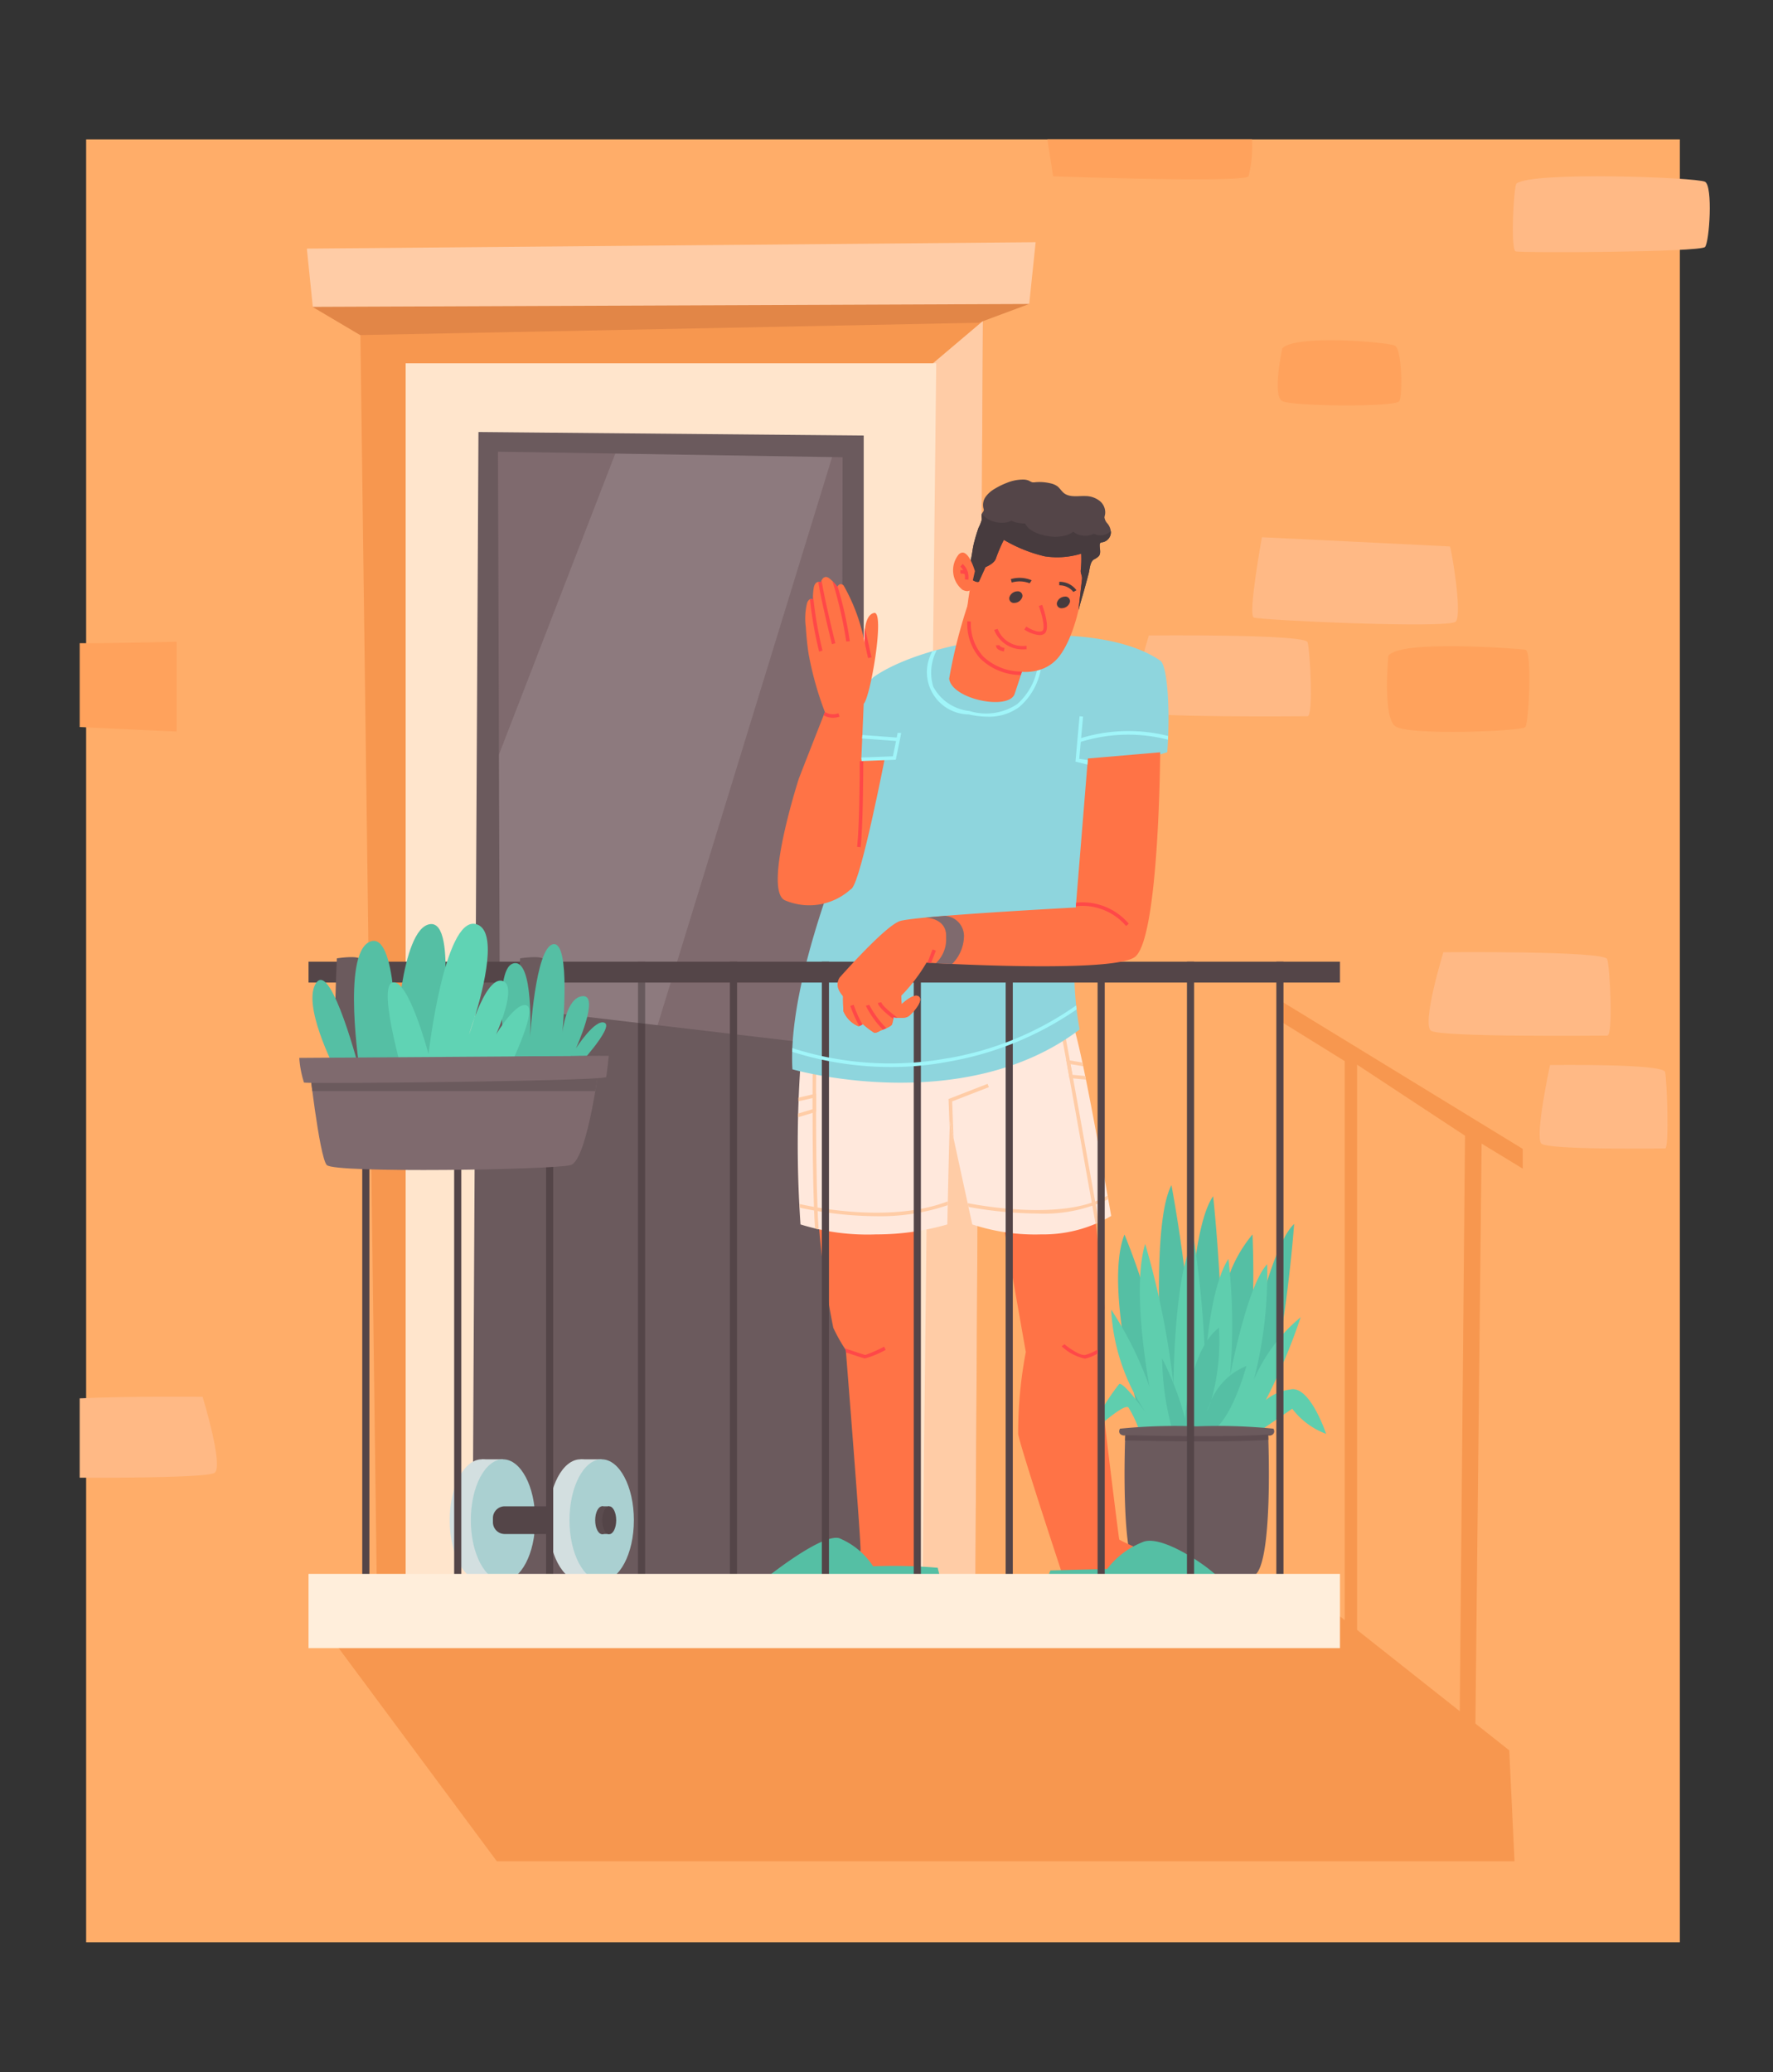 <svg xmlns="http://www.w3.org/2000/svg" xmlns:xlink="http://www.w3.org/1999/xlink" width="89" height="104" viewBox="0 0 89 104">
  <rect x="0" y="0" width="89" height="104" fill="#333333" stroke="none"/>
  <defs>
    <clipPath id="clip-path">
      <rect id="Rectángulo_35960" data-name="Rectángulo 35960" width="81.825" height="90.477" fill="none"/>
    </clipPath>
    <clipPath id="clip-path-3">
      <rect id="Rectángulo_35950" data-name="Rectángulo 35950" width="16.725" height="28.687" fill="none"/>
    </clipPath>
  </defs>
  <g id="Grupo_88060" data-name="Grupo 88060" transform="translate(5712 10484)">
    <rect id="Rectángulo_35906" data-name="Rectángulo 35906" width="89" height="104" transform="translate(-5712 -10484)" fill="none"/>
    <g id="Grupo_88059" data-name="Grupo 88059" transform="translate(329 521)">
      <g id="Grupo_88058" data-name="Grupo 88058" transform="translate(-6037 -10998)">
        <g id="Grupo_88057" data-name="Grupo 88057" clip-path="url(#clip-path)">
          <rect id="Rectángulo_35941" data-name="Rectángulo 35941" width="80" height="91" transform="translate(0.324 -0.262)" fill="#ffad69"/>
          <g id="Grupo_88056" data-name="Grupo 88056">
            <g id="Grupo_88055" data-name="Grupo 88055" clip-path="url(#clip-path)">
              <path id="Trazado_124716" data-name="Trazado 124716" d="M599.4,281.381s-1.071,3.5-.6,3.817,8.269.235,8.568.237.129-3.3,0-3.717-7.969-.337-7.969-.337" transform="translate(-545.732 -256.489)" fill="#ffb985"/>
              <path id="Trazado_124717" data-name="Trazado 124717" d="M596.031,601.224a47.448,47.448,0,0,0,.087-5.415,6.925,6.925,0,0,0-1.581,3.927c-.079-2.9-.395-5.844-.395-5.844-.706,1.006-1.034,3.747-1.186,6.2-.243-3.265-.907-6.755-.907-6.755-.763,1.447-.673,5.854-.532,8.586a32.937,32.937,0,0,0-1.826-6.109c-1.091,2.742.943,9.847,1,9.935l4.569.826s-.147.383,1.12-1.622,1.828-9.669,1.828-9.669c-.827.759-1.644,3.663-2.181,5.944" transform="translate(-537.245 -540.857)" fill="#55bfa4"/>
              <path id="Trazado_124718" data-name="Trazado 124718" d="M584.026,632.226a2.451,2.451,0,0,0-1.262.531,29.886,29.886,0,0,0,1.748-4.152,8.262,8.262,0,0,0-2.346,3.13,21.362,21.362,0,0,0,.665-5.791c-.841.891-1.567,4.112-1.866,5.6a29.1,29.1,0,0,0-.08-5.868c-.75,1.162-1.05,3.674-1.167,5.227a51.664,51.664,0,0,0-.558-6.155c-.879,1.271-1.015,5.883-1.035,7.206a41.733,41.733,0,0,0-1.419-7.029c-.584,1.934-.073,5.515.213,7.159A18.066,18.066,0,0,0,575,628.221a10.1,10.1,0,0,0,1.772,5.218s-1.15-1.614-1.371-1.481a11.025,11.025,0,0,0-1.415,2.344c.044.133,1.614-1.393,1.879-1.172a5.861,5.861,0,0,1,.663,1.526l5.881-.31,1.68-1.15a3.781,3.781,0,0,0,1.7,1.26s-.8-2.41-1.769-2.231" transform="translate(-523.222 -569.496)" fill="#5fceae"/>
              <path id="Trazado_124719" data-name="Trazado 124719" d="M639.882,716.128a4.626,4.626,0,0,0-.214.5,4.009,4.009,0,0,0,.214-.5" transform="translate(-583.094 -652.792)" fill="#55bfa4"/>
              <path id="Trazado_124720" data-name="Trazado 124720" d="M616.711,678.029a4.009,4.009,0,0,1-.214.5,4.626,4.626,0,0,1,.214-.5,11.1,11.1,0,0,0,.4-3.7c-1.386,1.046-1.663,4.062-1.7,4.557,0,0,0,.009,0,.013,0,.083-.006.072,0-.013a15.209,15.209,0,0,0-1.15-3.013,13.982,13.982,0,0,0,.486,3.5,2.047,2.047,0,0,0,1.99.147c1.017-.531,1.754-3.272,1.754-3.272a3.242,3.242,0,0,0-1.791,1.78" transform="translate(-559.923 -614.693)" fill="#55bfa4"/>
              <path id="Trazado_124721" data-name="Trazado 124721" d="M627.461,725.871s0-.009,0-.013c-.006.084,0,.1,0,.013" transform="translate(-571.963 -661.661)" fill="#55bfa4"/>
              <path id="Trazado_124722" data-name="Trazado 124722" d="M593.891,730.139a28.183,28.183,0,0,0-3.849.116c-.115.179.013.371.262.333,0,0-.281,6.637.737,7.059a21.3,21.3,0,0,0,5.7,0c1.018-.422.737-7.059.737-7.059.249.038.377-.153.262-.333a28.184,28.184,0,0,0-3.849-.116" transform="translate(-537.819 -665.554)" fill="#6b5a5d"/>
              <path id="Trazado_124723" data-name="Trazado 124723" d="M592.127,734.782l-.316-.006a.351.351,0,0,0,.145.006s0,.1-.009.262l.175,0q2.166.046,3.775.046c1.409,0,2.492-.027,3.24-.08,0-.148-.008-.232-.008-.232a.29.29,0,0,0,.236-.052c-1.246.111-3.68.129-7.238.053" transform="translate(-539.47 -669.748)" fill="#5e4d51"/>
              <path id="Trazado_124724" data-name="Trazado 124724" d="M682,490.032l3.184,1.975v28.921l.619.265V492.184l5.419,3.567-.278,30.306.787.413.324-30.324,2.063,1.256v-.991L682,489Z" transform="translate(-621.682 -445.752)" fill="#f7974f"/>
              <path id="Trazado_124725" data-name="Trazado 124725" d="M180.607,816.5l-49.229,1.639L140.7,830.7h51.084l-.265-5.568Z" transform="translate(-119.759 -744.287)" fill="#f7974f"/>
              <path id="Trazado_124726" data-name="Trazado 124726" d="M160.04,166.974l30.034-.031L190.457,103H159.2Z" transform="translate(-145.118 -93.891)" fill="#f7974f"/>
              <path id="Trazado_124727" data-name="Trazado 124727" d="M207.8,166.325l26.578.619L234.76,103l-5.955,5.041Z" transform="translate(-189.421 -93.89)" fill="#ffcca6"/>
              <path id="Trazado_124728" data-name="Trazado 124728" d="M185,188.91h25.941l.694-61.91H185Z" transform="translate(-168.638 -115.768)" fill="#ffe5cc"/>
              <path id="Trazado_124729" data-name="Trazado 124729" d="M222.92,223.846l19.641.172V166.177L223.222,166Z" transform="translate(-203.205 -151.318)" fill="#6b5a5d"/>
              <path id="Trazado_124730" data-name="Trazado 124730" d="M529.534,616.883c-.029-.118-1.085-8.52-1.085-9.4a19.013,19.013,0,0,1,.348-2.182c.009-.413-.59-5.631-.59-5.631l-4.54,1.12,1.179,6.692a21.714,21.714,0,0,0-.383,4.127c.177.884,2.329,7.37,2.329,7.37s7.1.177,7.134,0-4.363-1.975-4.393-2.093" transform="translate(-477.353 -546.63)" fill="#ff7346"/>
              <path id="Trazado_124731" data-name="Trazado 124731" d="M211.616,748.95c-.893,0-1.616,1.367-1.616,3.054s.724,3.053,1.616,3.053,1.616-1.367,1.616-3.053-.724-3.054-1.616-3.054" transform="translate(-191.427 -682.711)" fill="#d3dfe0"/>
              <rect id="Rectángulo_35942" data-name="Rectángulo 35942" width="1.061" height="6.107" transform="translate(20.189 66.239)" fill="#d3dfe0"/>
              <path id="Trazado_124732" data-name="Trazado 124732" d="M223.616,748.95c-.893,0-1.616,1.367-1.616,3.054s.724,3.053,1.616,3.053,1.616-1.367,1.616-3.053-.724-3.054-1.616-3.054" transform="translate(-202.366 -682.711)" fill="#aad0d1"/>
              <path id="Trazado_124733" data-name="Trazado 124733" d="M238.612,775.617h-3.474a.591.591,0,0,0-.59.59v.211a.591.591,0,0,0,.59.59h3.474a.591.591,0,0,0,.59-.59v-.211a.591.591,0,0,0-.59-.59" transform="translate(-213.804 -707.02)" fill="#544548"/>
              <path id="Trazado_124734" data-name="Trazado 124734" d="M267.616,748.95c-.893,0-1.616,1.367-1.616,3.054s.724,3.053,1.616,3.053,1.616-1.367,1.616-3.053-.724-3.054-1.616-3.054" transform="translate(-242.474 -682.711)" fill="#d3dfe0"/>
              <rect id="Rectángulo_35943" data-name="Rectángulo 35943" width="1.061" height="6.107" transform="translate(25.142 66.239)" fill="#d3dfe0"/>
              <path id="Trazado_124735" data-name="Trazado 124735" d="M279.616,748.95c-.893,0-1.616,1.367-1.616,3.054s.724,3.053,1.616,3.053,1.616-1.367,1.616-3.053-.724-3.054-1.616-3.054" transform="translate(-253.413 -682.711)" fill="#aad0d1"/>
              <path id="Trazado_124736" data-name="Trazado 124736" d="M256.007,775.617c-.136,0-.246.311-.246.7s.11.7.246.7.246-.311.246-.7-.11-.7-.246-.7" transform="translate(-233.141 -707.02)" fill="#544548"/>
              <path id="Trazado_124737" data-name="Trazado 124737" d="M292.934,775.617c-.194,0-.351.311-.351.7s.157.7.351.7.351-.311.351-.7-.157-.7-.351-.7" transform="translate(-266.706 -707.02)" fill="#5b4c4f"/>
              <rect id="Rectángulo_35944" data-name="Rectángulo 35944" width="0.378" height="1.39" transform="translate(26.203 68.597)" fill="#5b4c4f"/>
              <path id="Trazado_124738" data-name="Trazado 124738" d="M296.934,775.617c-.194,0-.351.311-.351.7s.157.7.351.7.351-.311.351-.7-.157-.7-.351-.7" transform="translate(-270.353 -707.02)" fill="#544548"/>
              <path id="Trazado_124739" data-name="Trazado 124739" d="M404.027,603.091a46.266,46.266,0,0,0,.787,5.944,8.315,8.315,0,0,0,.628,1.116s.791,9.9.739,10.08-3.769,1.173-3.584,1.38a44.2,44.2,0,0,0,6.434,0c.236-.252-.1-1.433-.046-3.022.133-3.715.333-9.523.067-9.916-.379-.562.253-5.971.253-5.971Z" transform="translate(-366.985 -549.397)" fill="#ff7346"/>
              <path id="Trazado_124740" data-name="Trazado 124740" d="M421.334,493.058c-.531.019-13.019-2.151-13.473,1.2a58.072,58.072,0,0,0-.078,9.03,11.346,11.346,0,0,0,3.793.5,12.858,12.858,0,0,0,3.577-.5c.063-3.013.117-5.264.137-5.159s.489,2.292,1.117,5.159a10.039,10.039,0,0,0,3.453.5,6.724,6.724,0,0,0,3.519-.926c-.937-5.322-1.793-9.814-2.045-9.8" transform="translate(-371.6 -448.837)" fill="#ffe8dc"/>
              <path id="Trazado_124741" data-name="Trazado 124741" d="M416.129,527.66h-.177c0,.062-.04,5.741.12,7.987l.18.038c-.164-2.2-.124-7.962-.123-8.024" transform="translate(-379.16 -480.992)" fill="#ffcca6"/>
              <path id="Trazado_124742" data-name="Trazado 124742" d="M407.694,541.8l.723-.166v.56l-.734.221c0,.062,0,.123,0,.185l.913-.275v-.914l-.895.206c0,.06,0,.121,0,.183" transform="translate(-371.625 -493.527)" fill="#ffcca6"/>
              <path id="Trazado_124743" data-name="Trazado 124743" d="M495.1,535.9l-1.96.76.055,1.473a1.909,1.909,0,0,1,.021-.337c.007.036.069.329.174.816l-.068-1.832,1.843-.714Z" transform="translate(-449.526 -488.505)" fill="#ffcca6"/>
              <path id="Trazado_124744" data-name="Trazado 124744" d="M557.21,507.281c.045.164,1.089,6,1.714,9.508l.167-.071c-.4-2.257-1.672-9.374-1.712-9.491Z" transform="translate(-507.929 -462.366)" fill="#ffcca6"/>
              <path id="Trazado_124745" data-name="Trazado 124745" d="M560.212,523.005l-.1-.538.637.108-.039-.186-.816-.139.166.918.827.076-.037-.181Z" transform="translate(-510.377 -476.062)" fill="#ffcca6"/>
              <path id="Trazado_124746" data-name="Trazado 124746" d="M408.605,602.721l.008.183a18.678,18.678,0,0,0,3.858.43,10.476,10.476,0,0,0,3.57-.554c0-.064,0-.127,0-.19-2.783,1.058-6.441.356-7.44.131" transform="translate(-372.467 -549.296)" fill="#ffcca6"/>
              <path id="Trazado_124747" data-name="Trazado 124747" d="M503.989,599.642l.041.188a19.8,19.8,0,0,0,3.438.333,7.483,7.483,0,0,0,3.577-.719l-.033-.185c-2.016,1.208-5.893.6-7.024.383" transform="translate(-459.415 -546.259)" fill="#ffcca6"/>
              <path id="Trazado_124748" data-name="Trazado 124748" d="M237.451,205.014l17.151,2.023.057-29.591-17.3-.28Z" transform="translate(-216.363 -161.498)" fill="#7f6a6e"/>
              <rect id="Rectángulo_35945" data-name="Rectángulo 35945" width="0.358" height="31.82" transform="translate(14.184 41.264)" fill="#544548"/>
              <rect id="Rectángulo_35946" data-name="Rectángulo 35946" width="0.358" height="31.82" transform="translate(18.798 41.264)" fill="#544548"/>
              <path id="Trazado_124749" data-name="Trazado 124749" d="M394.728,794.924a3.749,3.749,0,0,0-1.71-1.415c-.914-.221-3.685,2.019-3.685,2.019.074.225,8.815.211,8.815.211s-.147-.609-.177-.742a26.6,26.6,0,0,0-3.243-.074" transform="translate(-354.899 -723.315)" fill="#55bfa4"/>
              <path id="Trazado_124750" data-name="Trazado 124750" d="M553.864,795.223a4.175,4.175,0,0,0-1.843,1.371l-2.845.074a3.923,3.923,0,0,0-.177.518s8.623.219,8.706,0-2.722-2.331-3.842-1.963" transform="translate(-500.445 -724.853)" fill="#55bfa4"/>
              <rect id="Rectángulo_35947" data-name="Rectángulo 35947" width="0.358" height="31.82" transform="translate(23.412 41.264)" fill="#544548"/>
              <rect id="Rectángulo_35948" data-name="Rectángulo 35948" width="0.358" height="31.82" transform="translate(28.026 41.264)" fill="#544548"/>
              <rect id="Rectángulo_35949" data-name="Rectángulo 35949" width="0.358" height="31.82" transform="translate(32.64 41.264)" fill="#544548"/>
              <path id="Trazado_124751" data-name="Trazado 124751" d="M422.8,282.6c-3.227-2.226-11.365-1.271-14.377.816a14.241,14.241,0,0,0-3.629,5.268l2.944,1.378s-3.687,8.133-3.4,13.05c0,0,8.559,2.443,14.416-2a16.56,16.56,0,0,1-.131-5.086c.432-2.2,3.691-8.566,3.691-8.566l.84-.265c.158-2.13.007-4.35-.354-4.6" transform="translate(-368.56 -256.445)" fill="#8ed5dd"/>
              <g id="Grupo_88054" data-name="Grupo 88054" transform="translate(21.044 15.764)" opacity="0.11">
                <g id="Grupo_88053" data-name="Grupo 88053">
                  <g id="Grupo_88052" data-name="Grupo 88052" clip-path="url(#clip-path-3)">
                    <path id="Trazado_124752" data-name="Trazado 124752" d="M237.942,193.355,237.985,206l7.922.934,8.76-28.511-10.883-.176Z" transform="translate(-237.942 -178.245)" fill="#fff"/>
                  </g>
                </g>
              </g>
              <rect id="Rectángulo_35951" data-name="Rectángulo 35951" width="0.358" height="31.82" transform="translate(37.254 41.264)" fill="#544548"/>
              <rect id="Rectángulo_35952" data-name="Rectángulo 35952" width="0.358" height="31.82" transform="translate(41.868 41.264)" fill="#544548"/>
              <rect id="Rectángulo_35953" data-name="Rectángulo 35953" width="0.358" height="31.82" transform="translate(46.482 41.264)" fill="#544548"/>
              <rect id="Rectángulo_35954" data-name="Rectángulo 35954" width="0.358" height="31.82" transform="translate(51.096 41.264)" fill="#544548"/>
              <rect id="Rectángulo_35955" data-name="Rectángulo 35955" width="0.358" height="31.82" transform="translate(55.582 41.264)" fill="#544548"/>
              <rect id="Rectángulo_35956" data-name="Rectángulo 35956" width="0.358" height="31.82" transform="translate(60.069 41.264)" fill="#544548"/>
              <rect id="Rectángulo_35957" data-name="Rectángulo 35957" width="51.775" height="3.727" transform="translate(11.488 71.988)" fill="#ffeedb"/>
              <rect id="Rectángulo_35958" data-name="Rectángulo 35958" width="51.775" height="1.048" transform="translate(11.488 41.264)" fill="#544548"/>
              <path id="Trazado_124753" data-name="Trazado 124753" d="M145.052,464.035s-.236,4.961.059,5.252,1.415-.012,1.415-.012a43.763,43.763,0,0,0-.324-5.225c-.221-.162-1.15-.015-1.15-.015" transform="translate(-132.142 -422.938)" fill="#6b5a5d"/>
              <path id="Trazado_124754" data-name="Trazado 124754" d="M249.052,464.035s-.236,4.961.059,5.252,1.415-.012,1.415-.012a43.767,43.767,0,0,0-.324-5.225c-.221-.162-1.15-.015-1.15-.015" transform="translate(-226.944 -422.938)" fill="#6b5a5d"/>
              <path id="Trazado_124755" data-name="Trazado 124755" d="M140,448.834c-.825-.225-1.621,2.554-1.621,2.554s1.032-6.4-.442-6.166-1.71,5.975-1.71,5.975.088-5.735-1.316-5.087-.482,6.515-.482,6.515-1.415-5.522-2.182-4.473.914,4.305.914,4.305.737.61.8.7,4.9-.324,4.9-.324,1.964-3.774,1.139-4" transform="translate(-120.363 -405.84)" fill="#55bfa4"/>
              <path id="Trazado_124756" data-name="Trazado 124756" d="M244.662,460.566c-.472-.236-1.439,1.272-1.439,1.272s1.2-2.653.348-2.613-1.032,1.833-1.032,1.833.442-4.587-.461-4.439-1.16,4.686-1.16,4.686.206-4.041-.855-3.718-.324,5.253-.324,5.253h3.485s1.91-2.039,1.439-2.274" transform="translate(-218.308 -416.232)" fill="#55bfa4"/>
              <path id="Trazado_124757" data-name="Trazado 124757" d="M221.258,498.212c-.177.48-.284.866-.284.866s.125-.346.284-.866" transform="translate(-201.431 -454.149)" fill="#60d3b4"/>
              <path id="Trazado_124758" data-name="Trazado 124758" d="M181.824,449.153c-.531-.278-1.559,1.441-1.559,1.441s1.146-2.519.291-2.689c-.542-.107-1.06,1.008-1.367,1.839-.159.519-.284.866-.284.866s.107-.386.284-.866c.459-1.5,1.2-4.439.04-4.69-1.562-.338-2.358,6.527-2.358,6.527s-1.012-3.83-1.814-3.587.723,5.27.723,5.27l4.982-.649s1.592-3.184,1.061-3.462" transform="translate(-159.362 -405.682)" fill="#60d3b4"/>
              <path id="Trazado_124759" data-name="Trazado 124759" d="M130.813,525.483c.383.413,11.361.236,12.234,0s1.5-5.483,1.5-5.483l-14.659.169s.538,4.9.921,5.315" transform="translate(-118.404 -474.01)" fill="#7f6a6e"/>
              <path id="Trazado_124760" data-name="Trazado 124760" d="M130.085,521.769h14.2c.167-.98.262-1.769.262-1.769l-14.659.169s.077.7.194,1.6" transform="translate(-118.403 -474.01)" fill="#6b5a5d"/>
              <path id="Trazado_124761" data-name="Trazado 124761" d="M124.876,521.314c.118.076,15.126-.071,15.169-.278s.131-1.064.131-1.064l-15.536.106a5.2,5.2,0,0,0,.236,1.236" transform="translate(-113.617 -473.985)" fill="#7f6a6e"/>
              <path id="Trazado_124762" data-name="Trazado 124762" d="M133.216,85l-1.076.884,2.392,1.415,31.05-.619,2.531-.941L167.8,85Z" transform="translate(-120.453 -77.482)" fill="#e28647"/>
              <path id="Trazado_124763" data-name="Trazado 124763" d="M129.224,61.6l35.961-.145.324-3.1-36.584.322Z" transform="translate(-117.522 -53.199)" fill="#ffcca6"/>
              <path id="Trazado_124764" data-name="Trazado 124764" d="M666.005,225.7s-.708,3.889-.413,4.027,9.788.569,10.141.21-.236-3.768-.295-3.775-9.434-.462-9.434-.462" transform="translate(-606.66 -205.738)" fill="#ffb985"/>
              <path id="Trazado_124765" data-name="Trazado 124765" d="M766.344,461.145s-1.106,3.608-.619,3.94,8.535.243,8.844.245.133-3.408,0-3.837-8.225-.348-8.225-.348" transform="translate(-697.89 -420.355)" fill="#ffb985"/>
              <path id="Trazado_124766" data-name="Trazado 124766" d="M829.124,525.145s-.776,3.608-.435,3.94,5.994.243,6.212.245.093-3.408,0-3.837-5.777-.348-5.777-.348" transform="translate(-755.318 -478.694)" fill="#ffb985"/>
              <path id="Trazado_124767" data-name="Trazado 124767" d="M823.07,21.155c-.4-.221-8.667-.531-9.463.088-.14.109-.31,3.317-.044,3.405s9.286.044,9.508-.221.4-3.051,0-3.272" transform="translate(-741.482 -19.032)" fill="#ffb985"/>
              <path id="Trazado_124768" data-name="Trazado 124768" d="M685.841,114.193c-.354-.177-4.982-.575-5.653.133,0,0-.523,2.388,0,2.653s5.7.31,5.874,0,.133-2.609-.221-2.786" transform="translate(-619.819 -103.846)" fill="#ffa25c"/>
              <path id="Trazado_124769" data-name="Trazado 124769" d="M748.949,287.695c-.354-.045-6.3-.519-6.875.309,0,0-.289,3.02.33,3.522s6.368.265,6.545.052.354-3.838,0-3.883" transform="translate(-676.382 -262.09)" fill="#ffa25c"/>
              <path id="Trazado_124770" data-name="Trazado 124770" d="M559.336,1.847A6.215,6.215,0,0,0,559.511,0H549.238l.288,1.847s9.58.343,9.81,0" transform="translate(-500.662)" fill="#ffa25c"/>
              <path id="Trazado_124771" data-name="Trazado 124771" d="M4.864,285.037s-2.784.073-4.864.071v4.209l4.864.227Z" transform="translate(0 -259.828)" fill="#ffa25c"/>
              <path id="Trazado_124772" data-name="Trazado 124772" d="M485.626,292.437a2.818,2.818,0,0,1-2.39.342,2.325,2.325,0,0,1-1.819-1.222,2.421,2.421,0,0,1,.179-1.837l-.223.063a2.124,2.124,0,0,0,1.826,3.168,4.4,4.4,0,0,0,.958.114,2.552,2.552,0,0,0,1.577-.487,3.273,3.273,0,0,0,1.126-2.231l-.177-.011a3.145,3.145,0,0,1-1.056,2.1" transform="translate(-438.57 -264.096)" fill="#a0f5f9"/>
              <path id="Trazado_124773" data-name="Trazado 124773" d="M442.105,355.538s-8.015.424-8.819.68c-.643.206-2.366,2.087-3.029,2.831a.629.629,0,0,0-.092.5c.155.641,1.556,1.619,2.48,1.058a8.528,8.528,0,0,0,1.968-2.3s9.194.552,10.437-.269,1.293-10.288,1.293-10.288l-3.629.311Z" transform="translate(-392.105 -316.994)" fill="#ff7346"/>
              <path id="Trazado_124774" data-name="Trazado 124774" d="M493.467,265.368c.133,1.039,3,1.608,3.287.76.371-1.1,1.053-3.262,1.053-3.262l-3.327-1.441a25.885,25.885,0,0,0-1.014,3.942" transform="translate(-449.821 -238.305)" fill="#ff7346"/>
              <path id="Trazado_124775" data-name="Trazado 124775" d="M504.492,205.5s-1.623,5.066-.976,6.449,3.363,2.328,4.531.746,1.433-5.166,1.306-5.953-3.171-2.815-4.86-1.242" transform="translate(-458.845 -186.794)" fill="#ff7346"/>
              <path id="Trazado_124776" data-name="Trazado 124776" d="M397.263,323.366s-1.8,5.565-.713,6.114a3.1,3.1,0,0,0,3.381-.611c.238-.36.586-9.305.586-9.305l-1.938.444s-1.212,3.08-1.315,3.358" transform="translate(-361.16 -291.301)" fill="#ff7346"/>
              <path id="Trazado_124777" data-name="Trazado 124777" d="M421.191,356.528c-.069.066,1.042,1.5,1.517,1S424.355,351,424.355,351l-1.616.088s-1.479,5.373-1.548,5.44" transform="translate(-383.937 -319.957)" fill="#ff7346"/>
              <path id="Trazado_124778" data-name="Trazado 124778" d="M445.762,286.97s0-.018-.007-.039c0,.015,0,.028.007.039" transform="translate(-406.331 -261.554)" fill="#ff7346"/>
              <path id="Trazado_124779" data-name="Trazado 124779" d="M415.332,250.037c-.542.11-.506,1.294-.455,1.616,0,.021.007.035.007.039,0-.011,0-.025-.007-.039a9.284,9.284,0,0,0-1.077-2.994c-.192-.184-.321.066-.321.066a1.858,1.858,0,0,0-.382-.412.314.314,0,0,0-.178-.083.229.229,0,0,0-.178.094.665.665,0,0,0-.093.185.194.194,0,0,0-.251.039.482.482,0,0,0-.1.255,3.479,3.479,0,0,0-.039.564.156.156,0,0,0-.2.018.394.394,0,0,0-.1.187,3.3,3.3,0,0,0-.056,1.167c.029.453.071.905.141,1.354a16.443,16.443,0,0,0,.855,3.014,7.729,7.729,0,0,0,1.906-.509c.329-.259,1.091-4.677.524-4.562" transform="translate(-375.453 -226.275)" fill="#ff7346"/>
              <path id="Trazado_124780" data-name="Trazado 124780" d="M445.294,337.867l-1.578.061.007.177,1.716-.066.014-.068c.256-1.236.256-1.265.256-1.276l-.176-.008c-.006.05-.141.709-.239,1.18" transform="translate(-404.473 -306.91)" fill="#a0f5f9"/>
              <path id="Trazado_124781" data-name="Trazado 124781" d="M444.072,338.1l1.8.132.013-.176-1.8-.132c0,.059-.009.118-.017.176" transform="translate(-404.797 -308.036)" fill="#a0f5f9"/>
              <path id="Trazado_124782" data-name="Trazado 124782" d="M511.552,194.905a.734.734,0,0,1,.03-.17.732.732,0,0,0-.259-.682,1.159,1.159,0,0,0-.708-.251c-.377-.016-.8.085-1.1-.152-.12-.1-.2-.24-.319-.335a.9.9,0,0,0-.35-.151,2.354,2.354,0,0,0-.775-.055.436.436,0,0,1-.145,0,.714.714,0,0,1-.146-.071.689.689,0,0,0-.278-.063,2.111,2.111,0,0,0-.853.166,3.62,3.62,0,0,0-.6.294,1.458,1.458,0,0,0-.456.4.706.706,0,0,0-.114.582.239.239,0,0,1,.017.1.27.27,0,0,1-.06.109c-.092.133-.026.227-.04.363a2.053,2.053,0,0,1-.158.4,8.147,8.147,0,0,0-.245.825c-.066.272-.085.562-.159.83,0,0-.208.754.054.942s.365.113.365.113l.331-.73s.432-.166.521-.431a7.623,7.623,0,0,1,.4-.937,7.33,7.33,0,0,0,2.05.827,4.118,4.118,0,0,0,1.832-.133,5.378,5.378,0,0,1-.022.829c-.02.166.083.272.061.462-.1.861-.188,1.626-.162,1.514.076-.327.181-.649.271-.973q.116-.419.227-.84c.055-.21.063-.572.259-.7a.861.861,0,0,0,.255-.175c.116-.154.031-.371.04-.563a.134.134,0,0,1,.032-.094.178.178,0,0,1,.1-.032.517.517,0,0,0,.428-.458.736.736,0,0,0-.168-.482.555.555,0,0,1-.15-.289" transform="translate(-460.113 -175.906)" fill="#544548"/>
              <path id="Trazado_124783" data-name="Trazado 124783" d="M511.007,213.383a1,1,0,0,1-.693.057.756.756,0,0,1-.325-.173.954.954,0,0,1-.316.173,2.021,2.021,0,0,1-.935.058c-.379-.053-.995-.246-1.162-.637a1,1,0,0,1-.215-.013,1.3,1.3,0,0,1-.467-.122l-.045.013a2.08,2.08,0,0,1-.209.069,1.415,1.415,0,0,1-.625-.041,1.057,1.057,0,0,1-.613-.4c-.04.1,0,.187-.008.3a2.054,2.054,0,0,1-.158.4,8.154,8.154,0,0,0-.245.825c-.066.272-.085.562-.159.83,0,0-.208.754.054.942s.365.113.365.113l.331-.73s.432-.166.521-.431a7.609,7.609,0,0,1,.4-.937,7.33,7.33,0,0,0,2.05.827,4.118,4.118,0,0,0,1.832-.133,5.378,5.378,0,0,1-.022.829c-.02.166.083.272.061.462-.1.861-.188,1.626-.162,1.514.076-.327.181-.649.271-.973q.116-.419.227-.84c.055-.21.063-.572.259-.7a.859.859,0,0,0,.255-.175c.116-.154.031-.371.04-.563a.134.134,0,0,1,.032-.093.177.177,0,0,1,.1-.032.517.517,0,0,0,.428-.458.524.524,0,0,0,0-.1.741.741,0,0,1-.86.126" transform="translate(-460.113 -193.588)" fill="#473b3e"/>
              <path id="Trazado_124784" data-name="Trazado 124784" d="M504.584,275.15a2.448,2.448,0,0,1-.6-1.727l-.176-.016a2.584,2.584,0,0,0,.641,1.862,2.933,2.933,0,0,0,2.042.834l.057-.174a2.793,2.793,0,0,1-1.967-.779" transform="translate(-459.249 -249.226)" fill="#ff4848"/>
              <path id="Trazado_124785" data-name="Trazado 124785" d="M496.019,234.536a1.255,1.255,0,0,0,.2,1.77c.508.233.467-.266.467-.266l.152-.675s-.362-1.292-.821-.829" transform="translate(-451.9 -213.702)" fill="#ff7346"/>
              <path id="Trazado_124786" data-name="Trazado 124786" d="M527.98,256.412a.428.428,0,0,0-.39.3.23.23,0,0,0,.26.28.427.427,0,0,0,.39-.3.23.23,0,0,0-.26-.28" transform="translate(-480.922 -233.734)" fill="#473b3e"/>
              <path id="Trazado_124787" data-name="Trazado 124787" d="M554.98,259.412a.428.428,0,0,0-.39.3.23.23,0,0,0,.26.28.427.427,0,0,0,.39-.3.23.23,0,0,0-.26-.28" transform="translate(-505.534 -236.469)" fill="#473b3e"/>
              <path id="Trazado_124788" data-name="Trazado 124788" d="M528.487,248.79l.046.171a1.407,1.407,0,0,1,.9.038l.1-.149a1.549,1.549,0,0,0-1.044-.06" transform="translate(-481.746 -226.726)" fill="#473b3e"/>
              <path id="Trazado_124789" data-name="Trazado 124789" d="M555.991,251l0,.177a.877.877,0,0,1,.707.333l.154-.087a1.045,1.045,0,0,0-.863-.423" transform="translate(-506.818 -228.801)" fill="#473b3e"/>
              <path id="Trazado_124790" data-name="Trazado 124790" d="M519.208,277.724l-.17.049a1.524,1.524,0,0,0,1.557.973h.069l0-.177a1.346,1.346,0,0,1-1.45-.843" transform="translate(-473.133 -253.161)" fill="#ff4848"/>
              <path id="Trazado_124791" data-name="Trazado 124791" d="M537.091,264.058l-.168.056,0,.011c.227.645.3,1.168.168,1.245-.2.121-.658-.123-.8-.219l-.1.147a1.649,1.649,0,0,0,.757.281.452.452,0,0,0,.233-.058c.3-.18.073-.99-.091-1.456Z" transform="translate(-488.773 -240.704)" fill="#ff4848"/>
              <path id="Trazado_124792" data-name="Trazado 124792" d="M520.3,287.009s0-.009,0-.009h-.177c0,.088.011.235.391.313l.036-.173c-.192-.04-.246-.108-.251-.131" transform="translate(-474.124 -261.617)" fill="#ff4848"/>
              <path id="Trazado_124793" data-name="Trazado 124793" d="M499.976,240.851l-.112.137a.716.716,0,0,1,.222.635l.175.025a.894.894,0,0,0-.285-.8" transform="translate(-455.655 -219.55)" fill="#ff4848"/>
              <path id="Trazado_124794" data-name="Trazado 124794" d="M499.828,244.343l.008.177a.519.519,0,0,1,.215.026.037.037,0,0,1-.011-.021l.174-.03c-.025-.146-.253-.158-.387-.152" transform="translate(-455.622 -222.732)" fill="#ff4848"/>
              <path id="Trazado_124795" data-name="Trazado 124795" d="M567.234,336.125l.047.171a8.015,8.015,0,0,1,4.414-.122q0-.093.008-.186a8.147,8.147,0,0,0-4.469.137" transform="translate(-517.066 -306.051)" fill="#a0f5f9"/>
              <path id="Trazado_124796" data-name="Trazado 124796" d="M565.555,327.312l-.176-.016-.206,2.278.6.146.018-.227-.427-.06Z" transform="translate(-515.188 -298.349)" fill="#a0f5f9"/>
              <path id="Trazado_124797" data-name="Trazado 124797" d="M441.256,357.106l.176.019c.115-1.075.131-3.417.133-4.316l-.177,0c0,.9-.019,3.227-.132,4.292" transform="translate(-402.23 -321.606)" fill="#ff4848"/>
              <path id="Trazado_124798" data-name="Trazado 124798" d="M422.288,324.818l.005.013-.062.158a.963.963,0,0,0,.468.125.982.982,0,0,0,.335-.061l-.06-.166a.781.781,0,0,1-.687-.069" transform="translate(-384.888 -296.09)" fill="#ff4848"/>
              <path id="Trazado_124799" data-name="Trazado 124799" d="M414.6,258.84c0,.066,0,.133,0,.2a.142.142,0,0,0-.149-.012,19.612,19.612,0,0,0,.46,2.624l.169-.054a20.336,20.336,0,0,1-.468-2.706l-.007-.052" transform="translate(-377.793 -235.948)" fill="#ff4848"/>
              <path id="Trazado_124800" data-name="Trazado 124800" d="M419.341,250.279a.155.155,0,0,0-.119-.029c.139.92.618,2.857.684,3.122l.172-.043c-.253-1.018-.593-2.49-.691-3.159a1.157,1.157,0,0,0-.045.108" transform="translate(-382.145 -228.045)" fill="#ff4848"/>
              <path id="Trazado_124801" data-name="Trazado 124801" d="M427.486,250.9a1.856,1.856,0,0,0-.24-.285,21.132,21.132,0,0,1,.693,3.024l.177-.009a18.473,18.473,0,0,0-.613-2.757c-.011.016-.017.027-.017.027" transform="translate(-389.459 -228.447)" fill="#ff4848"/>
              <path id="Trazado_124802" data-name="Trazado 124802" d="M445.472,278.112l.158.723.173-.038c-.029-.131-.245-1.122-.322-1.462a3.488,3.488,0,0,0-.009.777" transform="translate(-406.057 -252.807)" fill="#ff4848"/>
              <path id="Trazado_124803" data-name="Trazado 124803" d="M436.013,474.228l-.033-.6-2.609-1.006-.2.026a8.837,8.837,0,0,0-.077,1.931,1.4,1.4,0,0,0,.752.752.787.787,0,0,0,.221-.111,4.069,4.069,0,0,0,.564.431c.111.033.31-.1.31-.1s.531-.188.586-.31a1.5,1.5,0,0,0,.077-.365s.542.111.763-.055.763-.783.509-.983-.862.386-.862.386" transform="translate(-394.754 -430.825)" fill="#ff7346"/>
              <path id="Trazado_124804" data-name="Trazado 124804" d="M412.183,494.017a16.074,16.074,0,0,1-7.8-.507q0,.092-.007.184a16.386,16.386,0,0,0,4.96.765,15.383,15.383,0,0,0,2.88-.268,16.183,16.183,0,0,0,6.439-2.623c-.008-.065-.016-.132-.023-.2a15.83,15.83,0,0,1-6.449,2.652" transform="translate(-368.612 -447.908)" fill="#a0f5f9"/>
              <path id="Trazado_124805" data-name="Trazado 124805" d="M436.013,474.228l-.033-.6-2.609-1.006-.2.026a8.837,8.837,0,0,0-.077,1.931,1.4,1.4,0,0,0,.752.752.787.787,0,0,0,.221-.111,4.069,4.069,0,0,0,.564.431c.111.033.31-.1.31-.1s.531-.188.586-.31a1.5,1.5,0,0,0,.077-.365s.542.111.763-.055.763-.783.509-.983-.862.386-.862.386" transform="translate(-394.754 -430.825)" fill="#ff7346"/>
              <path id="Trazado_124806" data-name="Trazado 124806" d="M481.159,460.3l.186.01.237-.611-.165-.064Z" transform="translate(-438.604 -418.987)" fill="#ff4848"/>
              <path id="Trazado_124807" data-name="Trazado 124807" d="M437.389,491.064a6.308,6.308,0,0,0,.451,1.012.929.929,0,0,0,.156-.083,6.229,6.229,0,0,1-.44-.987Z" transform="translate(-398.705 -447.58)" fill="#ff4848"/>
              <path id="Trazado_124808" data-name="Trazado 124808" d="M446.194,491.141a4.665,4.665,0,0,0,.857,1.2c.051-.021.112-.046.172-.074a4.991,4.991,0,0,1-.857-1.171Z" transform="translate(-406.732 -447.666)" fill="#ff4848"/>
              <path id="Trazado_124809" data-name="Trazado 124809" d="M453.193,489.581l-.173.035c.046.227.482.585.773.8.007-.049.01-.083.01-.083a2.137,2.137,0,0,0,.215.029c-.34-.245-.791-.618-.825-.785" transform="translate(-412.954 -446.281)" fill="#ff4848"/>
              <path id="Trazado_124810" data-name="Trazado 124810" d="M565.417,432.991l-.015.178a2.888,2.888,0,0,1,2.521.993l.134-.116a3.049,3.049,0,0,0-2.641-1.055" transform="translate(-515.396 -394.688)" fill="#ff4848"/>
              <path id="Trazado_124811" data-name="Trazado 124811" d="M435.225,685.518c-.039-.008-.255-.074-1.04-.339l.057.088.01.121c.577.194.878.291.939.3l.018,0a4.64,4.64,0,0,0,1.034-.429l-.079-.158a6.8,6.8,0,0,1-.938.412" transform="translate(-395.785 -624.514)" fill="#ff4848"/>
              <path id="Trazado_124812" data-name="Trazado 124812" d="M558.509,684.168c-.293.038-.961-.465-1.033-.543l-.069.055-.074.049a2.467,2.467,0,0,0,1.147.617.394.394,0,0,0,.051,0,2.426,2.426,0,0,0,.608-.248c0-.032,0-.061,0-.084,0-.039,0-.078,0-.117a2.677,2.677,0,0,1-.631.273" transform="translate(-508.042 -623.164)" fill="#ff4848"/>
              <path id="Trazado_124813" data-name="Trazado 124813" d="M481.033,440.53l-1.017.089s1.093.008,1.038.992a1.648,1.648,0,0,1-.518,1.3l.817.04a2.032,2.032,0,0,0,.6-1.414,1.019,1.019,0,0,0-.916-1" transform="translate(-437.562 -401.568)" fill="#7f6a6e"/>
              <path id="Trazado_124814" data-name="Trazado 124814" d="M6.77,717.2c.471-.322-.6-3.817-.6-3.817s-3.82-.038-6.17.08v3.983c2.416.005,6.436-.018,6.77-.246" transform="translate(0 -650.283)" fill="#ffb985"/>
            </g>
          </g>
        </g>
      </g>
    </g>
  </g>
</svg>

